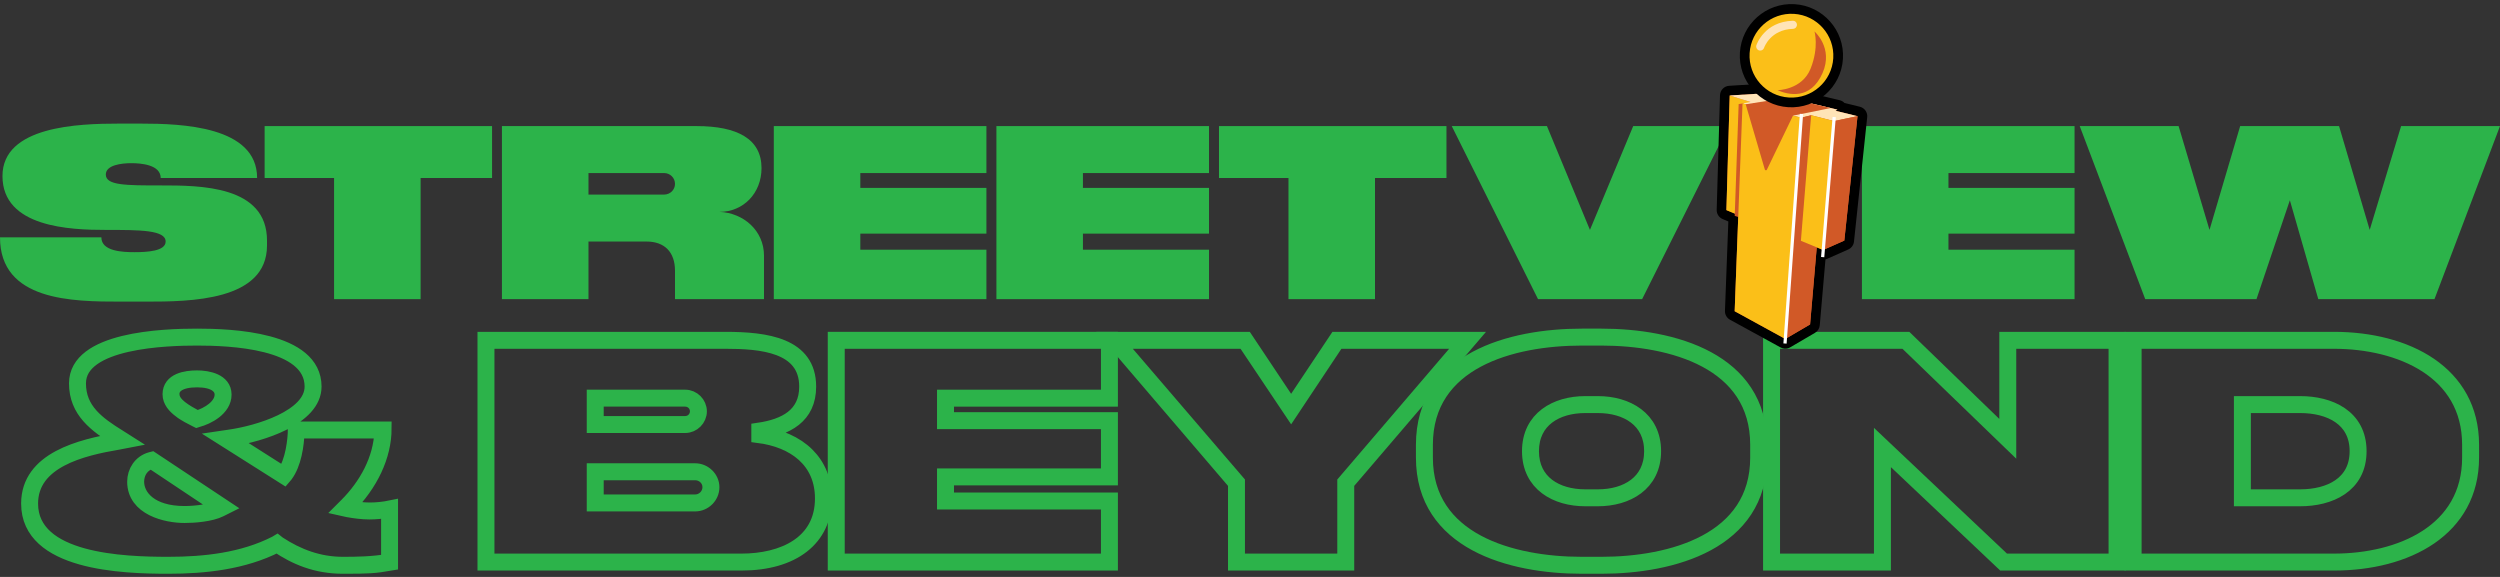 <svg width="182" height="42" viewBox="0 0 182 42" fill="none" xmlns="http://www.w3.org/2000/svg">
<rect x="0" y="0" width="182" height="42" fill="#333333" stroke="none"/>
<path d="M10.637 21.958C13.805 21.958 19.438 21.922 19.438 17.872V17.512C19.438 13.499 14.561 13.499 11.699 13.499C9.161 13.499 7.703 13.499 7.703 12.707C7.703 12.005 8.873 11.879 9.557 11.879C10.259 11.879 11.699 11.987 11.699 12.959H18.718C18.718 9.179 13.211 8.999 10.259 8.999H8.639C5.705 8.999 0.18 9.179 0.18 12.815C0.18 16.558 5.112 16.738 7.703 16.738C10.169 16.738 12.059 16.738 12.059 17.584C12.059 18.286 10.709 18.358 9.791 18.358C8.945 18.358 7.379 18.304 7.379 17.278H0C0 21.922 5.291 21.958 8.783 21.958H10.637Z" fill="#2CB34A"/>
<path d="M24.321 21.778H30.621V12.959H35.822V9.179H19.264V12.959H24.321V21.778Z" fill="#2CB34A"/>
<path d="M52.38 15.425C54.108 15.425 55.439 14.075 55.439 12.239C55.439 10.115 53.676 9.179 50.706 9.179H36.541V21.778H42.841V17.584H47.07C48.366 17.584 49.14 18.34 49.14 19.708V21.778H55.619V18.61C55.619 16.792 54.126 15.496 52.38 15.425ZM42.841 14.165V12.599H48.348C48.78 12.599 49.14 12.941 49.14 13.391C49.14 13.823 48.78 14.165 48.348 14.165H42.841Z" fill="#2CB34A"/>
<path d="M56.332 21.778H71.811V18.178H62.632V17.008H71.811V13.679H62.632V12.599H71.811V9.179H56.332V21.778Z" fill="#2CB34A"/>
<path d="M72.538 21.778H88.016V18.178H78.837V17.008H88.016V13.679H78.837V12.599H88.016V9.179H72.538V21.778Z" fill="#2CB34A"/>
<path d="M93.801 21.778H100.1V12.959H105.302V9.179H88.743V12.959H93.801V21.778Z" fill="#2CB34A"/>
<path d="M119.546 21.778L125.845 9.179H118.898L115.748 16.738L112.617 9.179H105.687L111.969 21.778H119.546Z" fill="#2CB34A"/>
<path d="M135.549 21.778H151.028V18.178H141.848V17.008H151.028V13.679H141.848V12.599H151.028V9.179H135.549V21.778Z" fill="#2CB34A"/>
<path d="M182 9.179H174.801L172.515 16.738L170.283 9.179H163.084L160.852 16.738L158.602 9.179H151.403L156.173 21.778H164.272L166.702 14.579L168.771 21.778H177.23L182 9.179Z" fill="#2CB34A"/>
<mask id="path-2-outside-1" maskUnits="userSpaceOnUse" x="1.038" y="23.424" width="180" height="19" fill="black">
<rect fill="white" x="1.038" y="23.424" width="180" height="19"/>
<path d="M26.91 37.316C27.354 37.316 27.799 37.269 28.244 37.199V40.825C27.144 41.013 26.067 41.036 24.968 41.036C23.236 41.036 21.715 40.474 20.288 39.538L20.171 39.445L20.054 39.515C17.668 40.732 14.907 41.036 12.239 41.036C8.964 41.036 2.272 40.802 2.272 36.661C2.272 33.572 5.969 32.683 8.613 32.238L9.221 32.121L8.706 31.794C7.115 30.811 5.758 29.828 5.758 27.91C5.758 24.821 12.216 24.658 14.345 24.658C16.638 24.658 22.675 24.845 22.675 28.144C22.675 30.343 18.721 31.49 16.732 31.77L16.1 31.864L20.686 34.765L20.826 34.602C21.435 33.783 21.645 32.426 21.669 31.419H27.752C27.682 33.432 26.629 35.327 25.202 36.754L24.898 37.058L25.319 37.152C25.834 37.245 26.372 37.316 26.91 37.316ZM25.366 36.918C27.003 35.28 28.009 33.221 28.009 31.186H21.458C21.458 32.005 21.271 33.642 20.639 34.461L16.779 32.005C19.001 31.677 22.909 30.46 22.909 28.144C22.909 24.634 16.779 24.424 14.345 24.424C11.818 24.424 5.524 24.658 5.524 27.91C5.524 29.945 6.952 30.975 8.589 32.005C5.875 32.472 2.038 33.385 2.038 36.661C2.038 41.036 8.917 41.27 12.239 41.27C14.907 41.27 17.738 40.966 20.171 39.726C21.482 40.615 23.002 41.27 24.968 41.27C26.91 41.27 27.261 41.246 28.477 41.036V36.918C27.916 37.035 27.401 37.082 26.91 37.082C26.395 37.082 25.904 37.012 25.366 36.918ZM16.428 36.941L11.07 33.385L10.976 33.408C10.204 33.619 9.759 34.321 9.759 35.07C9.759 37.035 12.099 37.573 13.433 37.573C14.158 37.573 15.351 37.48 16.053 37.129L16.428 36.941ZM13.433 37.339C10.976 37.339 9.993 36.123 9.993 35.07C9.993 34.414 10.368 33.806 11.046 33.642L15.96 36.918C15.422 37.175 14.322 37.339 13.433 37.339ZM16.358 28.729C16.358 27.699 15.141 27.465 14.345 27.465C13.526 27.465 12.333 27.652 12.333 28.705C12.333 29.22 12.707 29.618 13.082 29.899C13.269 30.062 13.503 30.179 13.69 30.296C13.901 30.413 14.088 30.507 14.228 30.577L14.322 30.624L14.392 30.601C15.117 30.413 16.358 29.782 16.358 28.729ZM14.345 30.39C13.526 29.945 12.567 29.431 12.567 28.705C12.544 28.144 13.082 27.699 14.345 27.699C15.562 27.699 16.123 28.144 16.123 28.729C16.123 29.548 15.141 30.156 14.345 30.39Z"/>
<path d="M59.829 36.286C59.829 39.538 56.974 40.802 53.979 40.802H35.495V24.892H52.809C55.336 24.892 58.682 25.125 58.682 28.144C58.682 30.203 57.138 30.998 55.196 31.279V31.747C57.793 32.075 59.829 33.549 59.829 36.286ZM55.219 31.513C57.302 31.209 58.916 30.343 58.916 28.144C58.916 25.079 55.804 24.658 52.809 24.658H35.261V41.036H53.979C57.746 41.036 60.062 39.234 60.062 36.286C60.062 33.712 58.284 31.911 55.219 31.513ZM43.216 31.022H49.885C50.469 31.022 50.961 30.53 50.961 29.945C50.961 29.36 50.469 28.869 49.885 28.869H43.216V31.022ZM49.885 29.103C50.352 29.103 50.727 29.477 50.727 29.945C50.727 30.413 50.352 30.788 49.885 30.788H43.45V29.103H49.885ZM50.61 36.731C51.288 36.731 51.873 36.169 51.873 35.467C51.873 34.789 51.288 34.227 50.61 34.227H43.216V36.731H50.61ZM43.45 34.461H50.61C51.171 34.461 51.639 34.906 51.639 35.467C51.639 36.029 51.171 36.497 50.61 36.497H43.45V34.461Z"/>
<path d="M80.649 24.892V28.869H68.716V30.741H80.649V34.602H68.716V36.59H80.649V40.802H60.995V24.892H80.649ZM80.883 41.036V36.356H68.95V34.836H80.883V30.507H68.95V29.103H80.883V24.658H60.761V41.036H80.883Z"/>
<path d="M90.578 24.892L93.994 29.992L97.386 24.892H106.582L97.854 35.093V40.802H90.133V35.093L81.382 24.892H90.578ZM89.899 41.036H98.088V35.187L107.096 24.658H97.269L93.994 29.571L90.718 24.658H80.891L89.899 35.187V41.036Z"/>
<path d="M127.914 33.315C127.914 39.328 121.69 41.036 116.566 41.036H115.162C110.038 41.036 103.814 39.328 103.814 33.315V32.379C103.814 26.342 110.038 24.658 115.162 24.658H116.566C121.69 24.658 127.914 26.342 127.914 32.379V33.315ZM115.162 24.424C109.945 24.424 103.58 26.155 103.58 32.379V33.315C103.58 39.515 109.945 41.27 115.162 41.27H116.566C121.784 41.27 128.148 39.515 128.148 33.315V32.379C128.148 26.155 121.784 24.424 116.566 24.424H115.162ZM116.332 36.356C118.438 36.356 120.427 35.28 120.427 32.847C120.427 30.413 118.438 29.337 116.332 29.337H115.396C113.29 29.337 111.302 30.413 111.302 32.847C111.302 35.28 113.29 36.356 115.396 36.356H116.332ZM115.396 36.123C113.337 36.123 111.536 35.093 111.536 32.847C111.536 30.601 113.337 29.571 115.396 29.571H116.332C118.391 29.571 120.193 30.601 120.193 32.847C120.193 35.093 118.391 36.123 116.332 36.123H115.396Z"/>
<path d="M138.702 24.892L146.283 32.215V24.892H154.004V40.802H145.909L136.924 32.309V40.802H129.086V24.892H138.702ZM137.158 41.036V32.847L145.815 41.036H154.238V24.658H146.049V31.677L138.796 24.658H128.852V41.036H137.158Z"/>
<path d="M169.915 24.892C174.688 24.892 179.742 27.021 179.742 32.379V33.315C179.742 38.673 174.711 40.802 169.915 40.802H155.408V24.892H169.915ZM155.174 41.036H169.915C175.203 41.036 179.976 38.579 179.976 33.315V32.379C179.976 27.114 175.203 24.658 169.915 24.658H155.174V41.036ZM167.458 36.356C169.587 36.356 171.786 35.42 171.786 32.847C171.786 30.273 169.587 29.337 167.458 29.337H163.129V36.356H167.458ZM163.363 29.571H167.458C169.587 29.571 171.553 30.507 171.553 32.847C171.553 35.187 169.587 36.123 167.458 36.123H163.363V29.571Z"/>
</mask>
<path d="M26.91 37.316C27.354 37.316 27.799 37.269 28.244 37.199V40.825C27.144 41.013 26.067 41.036 24.968 41.036C23.236 41.036 21.715 40.474 20.288 39.538L20.171 39.445L20.054 39.515C17.668 40.732 14.907 41.036 12.239 41.036C8.964 41.036 2.272 40.802 2.272 36.661C2.272 33.572 5.969 32.683 8.613 32.238L9.221 32.121L8.706 31.794C7.115 30.811 5.758 29.828 5.758 27.91C5.758 24.821 12.216 24.658 14.345 24.658C16.638 24.658 22.675 24.845 22.675 28.144C22.675 30.343 18.721 31.49 16.732 31.77L16.1 31.864L20.686 34.765L20.826 34.602C21.435 33.783 21.645 32.426 21.669 31.419H27.752C27.682 33.432 26.629 35.327 25.202 36.754L24.898 37.058L25.319 37.152C25.834 37.245 26.372 37.316 26.91 37.316ZM25.366 36.918C27.003 35.28 28.009 33.221 28.009 31.186H21.458C21.458 32.005 21.271 33.642 20.639 34.461L16.779 32.005C19.001 31.677 22.909 30.46 22.909 28.144C22.909 24.634 16.779 24.424 14.345 24.424C11.818 24.424 5.524 24.658 5.524 27.91C5.524 29.945 6.952 30.975 8.589 32.005C5.875 32.472 2.038 33.385 2.038 36.661C2.038 41.036 8.917 41.27 12.239 41.27C14.907 41.27 17.738 40.966 20.171 39.726C21.482 40.615 23.002 41.27 24.968 41.27C26.91 41.27 27.261 41.246 28.477 41.036V36.918C27.916 37.035 27.401 37.082 26.91 37.082C26.395 37.082 25.904 37.012 25.366 36.918ZM16.428 36.941L11.07 33.385L10.976 33.408C10.204 33.619 9.759 34.321 9.759 35.07C9.759 37.035 12.099 37.573 13.433 37.573C14.158 37.573 15.351 37.48 16.053 37.129L16.428 36.941ZM13.433 37.339C10.976 37.339 9.993 36.123 9.993 35.07C9.993 34.414 10.368 33.806 11.046 33.642L15.96 36.918C15.422 37.175 14.322 37.339 13.433 37.339ZM16.358 28.729C16.358 27.699 15.141 27.465 14.345 27.465C13.526 27.465 12.333 27.652 12.333 28.705C12.333 29.22 12.707 29.618 13.082 29.899C13.269 30.062 13.503 30.179 13.69 30.296C13.901 30.413 14.088 30.507 14.228 30.577L14.322 30.624L14.392 30.601C15.117 30.413 16.358 29.782 16.358 28.729ZM14.345 30.39C13.526 29.945 12.567 29.431 12.567 28.705C12.544 28.144 13.082 27.699 14.345 27.699C15.562 27.699 16.123 28.144 16.123 28.729C16.123 29.548 15.141 30.156 14.345 30.39Z" fill="white"/>
<path d="M59.829 36.286C59.829 39.538 56.974 40.802 53.979 40.802H35.495V24.892H52.809C55.336 24.892 58.682 25.125 58.682 28.144C58.682 30.203 57.138 30.998 55.196 31.279V31.747C57.793 32.075 59.829 33.549 59.829 36.286ZM55.219 31.513C57.302 31.209 58.916 30.343 58.916 28.144C58.916 25.079 55.804 24.658 52.809 24.658H35.261V41.036H53.979C57.746 41.036 60.062 39.234 60.062 36.286C60.062 33.712 58.284 31.911 55.219 31.513ZM43.216 31.022H49.885C50.469 31.022 50.961 30.53 50.961 29.945C50.961 29.36 50.469 28.869 49.885 28.869H43.216V31.022ZM49.885 29.103C50.352 29.103 50.727 29.477 50.727 29.945C50.727 30.413 50.352 30.788 49.885 30.788H43.45V29.103H49.885ZM50.61 36.731C51.288 36.731 51.873 36.169 51.873 35.467C51.873 34.789 51.288 34.227 50.61 34.227H43.216V36.731H50.61ZM43.45 34.461H50.61C51.171 34.461 51.639 34.906 51.639 35.467C51.639 36.029 51.171 36.497 50.61 36.497H43.45V34.461Z" fill="white"/>
<path d="M80.649 24.892V28.869H68.716V30.741H80.649V34.602H68.716V36.59H80.649V40.802H60.995V24.892H80.649ZM80.883 41.036V36.356H68.95V34.836H80.883V30.507H68.95V29.103H80.883V24.658H60.761V41.036H80.883Z" fill="white"/>
<path d="M90.578 24.892L93.994 29.992L97.386 24.892H106.582L97.854 35.093V40.802H90.133V35.093L81.382 24.892H90.578ZM89.899 41.036H98.088V35.187L107.096 24.658H97.269L93.994 29.571L90.718 24.658H80.891L89.899 35.187V41.036Z" fill="white"/>
<path d="M127.914 33.315C127.914 39.328 121.69 41.036 116.566 41.036H115.162C110.038 41.036 103.814 39.328 103.814 33.315V32.379C103.814 26.342 110.038 24.658 115.162 24.658H116.566C121.69 24.658 127.914 26.342 127.914 32.379V33.315ZM115.162 24.424C109.945 24.424 103.58 26.155 103.58 32.379V33.315C103.58 39.515 109.945 41.27 115.162 41.27H116.566C121.784 41.27 128.148 39.515 128.148 33.315V32.379C128.148 26.155 121.784 24.424 116.566 24.424H115.162ZM116.332 36.356C118.438 36.356 120.427 35.28 120.427 32.847C120.427 30.413 118.438 29.337 116.332 29.337H115.396C113.29 29.337 111.302 30.413 111.302 32.847C111.302 35.28 113.29 36.356 115.396 36.356H116.332ZM115.396 36.123C113.337 36.123 111.536 35.093 111.536 32.847C111.536 30.601 113.337 29.571 115.396 29.571H116.332C118.391 29.571 120.193 30.601 120.193 32.847C120.193 35.093 118.391 36.123 116.332 36.123H115.396Z" fill="white"/>
<path d="M138.702 24.892L146.283 32.215V24.892H154.004V40.802H145.909L136.924 32.309V40.802H129.086V24.892H138.702ZM137.158 41.036V32.847L145.815 41.036H154.238V24.658H146.049V31.677L138.796 24.658H128.852V41.036H137.158Z" fill="white"/>
<path d="M169.915 24.892C174.688 24.892 179.742 27.021 179.742 32.379V33.315C179.742 38.673 174.711 40.802 169.915 40.802H155.408V24.892H169.915ZM155.174 41.036H169.915C175.203 41.036 179.976 38.579 179.976 33.315V32.379C179.976 27.114 175.203 24.658 169.915 24.658H155.174V41.036ZM167.458 36.356C169.587 36.356 171.786 35.42 171.786 32.847C171.786 30.273 169.587 29.337 167.458 29.337H163.129V36.356H167.458ZM163.363 29.571H167.458C169.587 29.571 171.553 30.507 171.553 32.847C171.553 35.187 169.587 36.123 167.458 36.123H163.363V29.571Z" fill="white"/>
<path d="M26.91 37.316C27.354 37.316 27.799 37.269 28.244 37.199V40.825C27.144 41.013 26.067 41.036 24.968 41.036C23.236 41.036 21.715 40.474 20.288 39.538L20.171 39.445L20.054 39.515C17.668 40.732 14.907 41.036 12.239 41.036C8.964 41.036 2.272 40.802 2.272 36.661C2.272 33.572 5.969 32.683 8.613 32.238L9.221 32.121L8.706 31.794C7.115 30.811 5.758 29.828 5.758 27.91C5.758 24.821 12.216 24.658 14.345 24.658C16.638 24.658 22.675 24.845 22.675 28.144C22.675 30.343 18.721 31.49 16.732 31.77L16.1 31.864L20.686 34.765L20.826 34.602C21.435 33.783 21.645 32.426 21.669 31.419H27.752C27.682 33.432 26.629 35.327 25.202 36.754L24.898 37.058L25.319 37.152C25.834 37.245 26.372 37.316 26.91 37.316ZM25.366 36.918C27.003 35.28 28.009 33.221 28.009 31.186H21.458C21.458 32.005 21.271 33.642 20.639 34.461L16.779 32.005C19.001 31.677 22.909 30.46 22.909 28.144C22.909 24.634 16.779 24.424 14.345 24.424C11.818 24.424 5.524 24.658 5.524 27.91C5.524 29.945 6.952 30.975 8.589 32.005C5.875 32.472 2.038 33.385 2.038 36.661C2.038 41.036 8.917 41.27 12.239 41.27C14.907 41.27 17.738 40.966 20.171 39.726C21.482 40.615 23.002 41.27 24.968 41.27C26.91 41.27 27.261 41.246 28.477 41.036V36.918C27.916 37.035 27.401 37.082 26.91 37.082C26.395 37.082 25.904 37.012 25.366 36.918ZM16.428 36.941L11.07 33.385L10.976 33.408C10.204 33.619 9.759 34.321 9.759 35.07C9.759 37.035 12.099 37.573 13.433 37.573C14.158 37.573 15.351 37.48 16.053 37.129L16.428 36.941ZM13.433 37.339C10.976 37.339 9.993 36.123 9.993 35.07C9.993 34.414 10.368 33.806 11.046 33.642L15.96 36.918C15.422 37.175 14.322 37.339 13.433 37.339ZM16.358 28.729C16.358 27.699 15.141 27.465 14.345 27.465C13.526 27.465 12.333 27.652 12.333 28.705C12.333 29.22 12.707 29.618 13.082 29.899C13.269 30.062 13.503 30.179 13.69 30.296C13.901 30.413 14.088 30.507 14.228 30.577L14.322 30.624L14.392 30.601C15.117 30.413 16.358 29.782 16.358 28.729ZM14.345 30.39C13.526 29.945 12.567 29.431 12.567 28.705C12.544 28.144 13.082 27.699 14.345 27.699C15.562 27.699 16.123 28.144 16.123 28.729C16.123 29.548 15.141 30.156 14.345 30.39Z" stroke="#2CB34A" mask="url(#path-2-outside-1)"/>
<path d="M59.829 36.286C59.829 39.538 56.974 40.802 53.979 40.802H35.495V24.892H52.809C55.336 24.892 58.682 25.125 58.682 28.144C58.682 30.203 57.138 30.998 55.196 31.279V31.747C57.793 32.075 59.829 33.549 59.829 36.286ZM55.219 31.513C57.302 31.209 58.916 30.343 58.916 28.144C58.916 25.079 55.804 24.658 52.809 24.658H35.261V41.036H53.979C57.746 41.036 60.062 39.234 60.062 36.286C60.062 33.712 58.284 31.911 55.219 31.513ZM43.216 31.022H49.885C50.469 31.022 50.961 30.53 50.961 29.945C50.961 29.36 50.469 28.869 49.885 28.869H43.216V31.022ZM49.885 29.103C50.352 29.103 50.727 29.477 50.727 29.945C50.727 30.413 50.352 30.788 49.885 30.788H43.45V29.103H49.885ZM50.61 36.731C51.288 36.731 51.873 36.169 51.873 35.467C51.873 34.789 51.288 34.227 50.61 34.227H43.216V36.731H50.61ZM43.45 34.461H50.61C51.171 34.461 51.639 34.906 51.639 35.467C51.639 36.029 51.171 36.497 50.61 36.497H43.45V34.461Z" stroke="#2CB34A" mask="url(#path-2-outside-1)"/>
<path d="M80.649 24.892V28.869H68.716V30.741H80.649V34.602H68.716V36.59H80.649V40.802H60.995V24.892H80.649ZM80.883 41.036V36.356H68.95V34.836H80.883V30.507H68.95V29.103H80.883V24.658H60.761V41.036H80.883Z" stroke="#2CB34A" mask="url(#path-2-outside-1)"/>
<path d="M90.578 24.892L93.994 29.992L97.386 24.892H106.582L97.854 35.093V40.802H90.133V35.093L81.382 24.892H90.578ZM89.899 41.036H98.088V35.187L107.096 24.658H97.269L93.994 29.571L90.718 24.658H80.891L89.899 35.187V41.036Z" stroke="#2CB34A" mask="url(#path-2-outside-1)"/>
<path d="M127.914 33.315C127.914 39.328 121.69 41.036 116.566 41.036H115.162C110.038 41.036 103.814 39.328 103.814 33.315V32.379C103.814 26.342 110.038 24.658 115.162 24.658H116.566C121.69 24.658 127.914 26.342 127.914 32.379V33.315ZM115.162 24.424C109.945 24.424 103.58 26.155 103.58 32.379V33.315C103.58 39.515 109.945 41.27 115.162 41.27H116.566C121.784 41.27 128.148 39.515 128.148 33.315V32.379C128.148 26.155 121.784 24.424 116.566 24.424H115.162ZM116.332 36.356C118.438 36.356 120.427 35.28 120.427 32.847C120.427 30.413 118.438 29.337 116.332 29.337H115.396C113.29 29.337 111.302 30.413 111.302 32.847C111.302 35.28 113.29 36.356 115.396 36.356H116.332ZM115.396 36.123C113.337 36.123 111.536 35.093 111.536 32.847C111.536 30.601 113.337 29.571 115.396 29.571H116.332C118.391 29.571 120.193 30.601 120.193 32.847C120.193 35.093 118.391 36.123 116.332 36.123H115.396Z" stroke="#2CB34A" mask="url(#path-2-outside-1)"/>
<path d="M138.702 24.892L146.283 32.215V24.892H154.004V40.802H145.909L136.924 32.309V40.802H129.086V24.892H138.702ZM137.158 41.036V32.847L145.815 41.036H154.238V24.658H146.049V31.677L138.796 24.658H128.852V41.036H137.158Z" stroke="#2CB34A" mask="url(#path-2-outside-1)"/>
<path d="M169.915 24.892C174.688 24.892 179.742 27.021 179.742 32.379V33.315C179.742 38.673 174.711 40.802 169.915 40.802H155.408V24.892H169.915ZM155.174 41.036H169.915C175.203 41.036 179.976 38.579 179.976 33.315V32.379C179.976 27.114 175.203 24.658 169.915 24.658H155.174V41.036ZM167.458 36.356C169.587 36.356 171.786 35.42 171.786 32.847C171.786 30.273 169.587 29.337 167.458 29.337H163.129V36.356H167.458ZM163.363 29.571H167.458C169.587 29.571 171.553 30.507 171.553 32.847C171.553 35.187 169.587 36.123 167.458 36.123H163.363V29.571Z" stroke="#2CB34A" mask="url(#path-2-outside-1)"/>
<path d="M129.947 25.028C129.895 25.025 129.845 25.011 129.798 24.985L126.113 22.965C125.996 22.901 125.925 22.776 125.93 22.642L126.186 15.89L125.545 15.62C125.41 15.563 125.325 15.429 125.329 15.283L125.569 6.943C125.574 6.76 125.718 6.612 125.9 6.6L128.647 6.426C128.662 6.424 128.677 6.425 128.691 6.426C128.711 6.427 128.731 6.429 128.751 6.434L133.845 7.637C133.944 7.66 134.026 7.724 134.074 7.811L135.312 8.113C135.484 8.155 135.598 8.318 135.58 8.494L134.617 17.552C134.604 17.678 134.524 17.787 134.409 17.838L132.865 18.521C132.813 18.544 132.757 18.555 132.701 18.552C132.662 18.549 132.623 18.541 132.587 18.526L132.569 18.519L132.125 23.65C132.114 23.764 132.05 23.866 131.951 23.925L130.146 24.982C130.085 25.016 130.015 25.032 129.947 25.028Z" fill="#D15927"/>
<path d="M128.67 6.779L130.6 7.235L133.765 7.981L133.622 8.065L135.228 8.457L134.266 17.515L132.723 18.199L132.26 18.008L131.774 23.619L129.969 24.676L126.284 22.657L126.549 15.66L125.683 15.296L125.923 6.953L128.67 6.779ZM128.713 6.073C128.684 6.071 128.654 6.072 128.626 6.074L125.878 6.247C125.513 6.27 125.227 6.568 125.216 6.933L124.975 15.275C124.966 15.567 125.138 15.833 125.407 15.947L125.823 16.122L125.577 22.63C125.567 22.897 125.709 23.148 125.944 23.276L129.629 25.295C129.722 25.346 129.824 25.375 129.926 25.381C130.064 25.389 130.203 25.357 130.326 25.286L132.132 24.229C132.33 24.113 132.459 23.909 132.479 23.68L132.894 18.884C132.933 18.875 132.972 18.862 133.009 18.845L134.552 18.162C134.784 18.059 134.943 17.842 134.97 17.59L135.932 8.532C135.97 8.18 135.74 7.854 135.396 7.77L134.28 7.498C134.187 7.399 134.065 7.325 133.927 7.293L130.762 6.547L128.832 6.091C128.793 6.081 128.753 6.075 128.713 6.073Z" fill="black"/>
<path d="M127.433 7.423L126.669 7.185L125.923 6.953L125.682 15.295L126.746 15.743L127.433 7.423Z" fill="#FBBF18"/>
<path d="M125.923 6.953L128.67 6.779L130.6 7.235L133.765 7.981L133.621 8.065L135.228 8.457L134.324 8.644L133.512 8.814L132.645 8.592L131.852 8.391L131.431 8.494L131.132 8.568L128.722 7.985L126.856 7.534L127.433 7.423L126.669 7.185L125.923 6.953Z" fill="#FFE4B7"/>
<path d="M126.763 15.878L126.287 15.715L126.574 7.577L126.856 7.534L127.104 7.596L126.763 15.878Z" fill="#D15927"/>
<path d="M131.132 8.568L130.403 18.666L129.969 24.675L126.284 22.656L126.856 7.534L128.723 7.985L131.132 8.568Z" fill="#FBBF18"/>
<path d="M130.6 7.235L130.098 7.116L127.086 7.591L128.48 12.343C128.48 12.343 128.489 12.386 128.547 12.397C128.605 12.407 128.627 12.359 128.627 12.359L130.528 8.421L133.274 7.865L130.6 7.235Z" fill="#D15927"/>
<path d="M132.468 10.38L132.397 16.415L131.774 23.619L129.969 24.675L130.402 18.666L131.132 8.568L131.431 8.494L131.852 8.391L132.468 10.38Z" fill="#D15927"/>
<path d="M133.512 8.814L132.645 8.592L131.852 8.391L131.105 17.53L132.722 18.199L133.124 13.418L133.512 8.814Z" fill="#FBBF18"/>
<path d="M133.512 8.814L134.324 8.644L135.228 8.457L134.266 17.514L132.723 18.199L133.125 13.418L133.512 8.814Z" fill="#D15927"/>
<path d="M130.066 25.016L129.831 25L130.285 18.658L131.031 8.285L131.266 8.302L130.52 18.674L130.066 25.016Z" fill="white"/>
<path d="M132.808 18.728L132.573 18.708L133.007 13.409L133.412 8.511L133.647 8.531L133.242 13.428L132.808 18.728Z" fill="white"/>
<path d="M130.211 7.452C128.337 7.338 126.906 5.721 127.02 3.849C127.132 1.975 128.749 0.543 130.623 0.656C132.496 0.77 133.928 2.387 133.815 4.261C133.701 6.133 132.085 7.565 130.211 7.452Z" fill="#FBBF18"/>
<path d="M130.601 1.009C132.283 1.111 133.564 2.557 133.462 4.239C133.36 5.921 131.914 7.201 130.232 7.099C128.55 6.997 127.27 5.551 127.372 3.87C127.473 2.188 128.919 0.907 130.601 1.009ZM130.644 0.304C128.576 0.178 126.791 1.758 126.665 3.827C126.54 5.895 128.12 7.679 130.188 7.805C132.256 7.93 134.041 6.35 134.166 4.282C134.293 2.213 132.712 0.429 130.644 0.304Z" fill="black"/>
<path d="M132.095 2.291C132.095 2.291 133.484 3.482 132.685 5.31C131.809 7.313 130.179 6.904 129.399 6.566C129.399 6.566 131.19 6.556 131.813 4.993C132.435 3.431 132.095 2.291 132.095 2.291Z" fill="#D15927"/>
<path d="M128.127 3.682C128.102 3.681 128.077 3.676 128.051 3.667C127.897 3.615 127.814 3.451 127.865 3.297C127.888 3.226 128.454 1.576 130.514 1.511C130.676 1.505 130.812 1.633 130.817 1.796C130.823 1.959 130.696 2.094 130.532 2.1C128.895 2.151 128.442 3.429 128.424 3.482C128.381 3.61 128.256 3.69 128.127 3.682Z" fill="#FFE4B7"/>
</svg>
